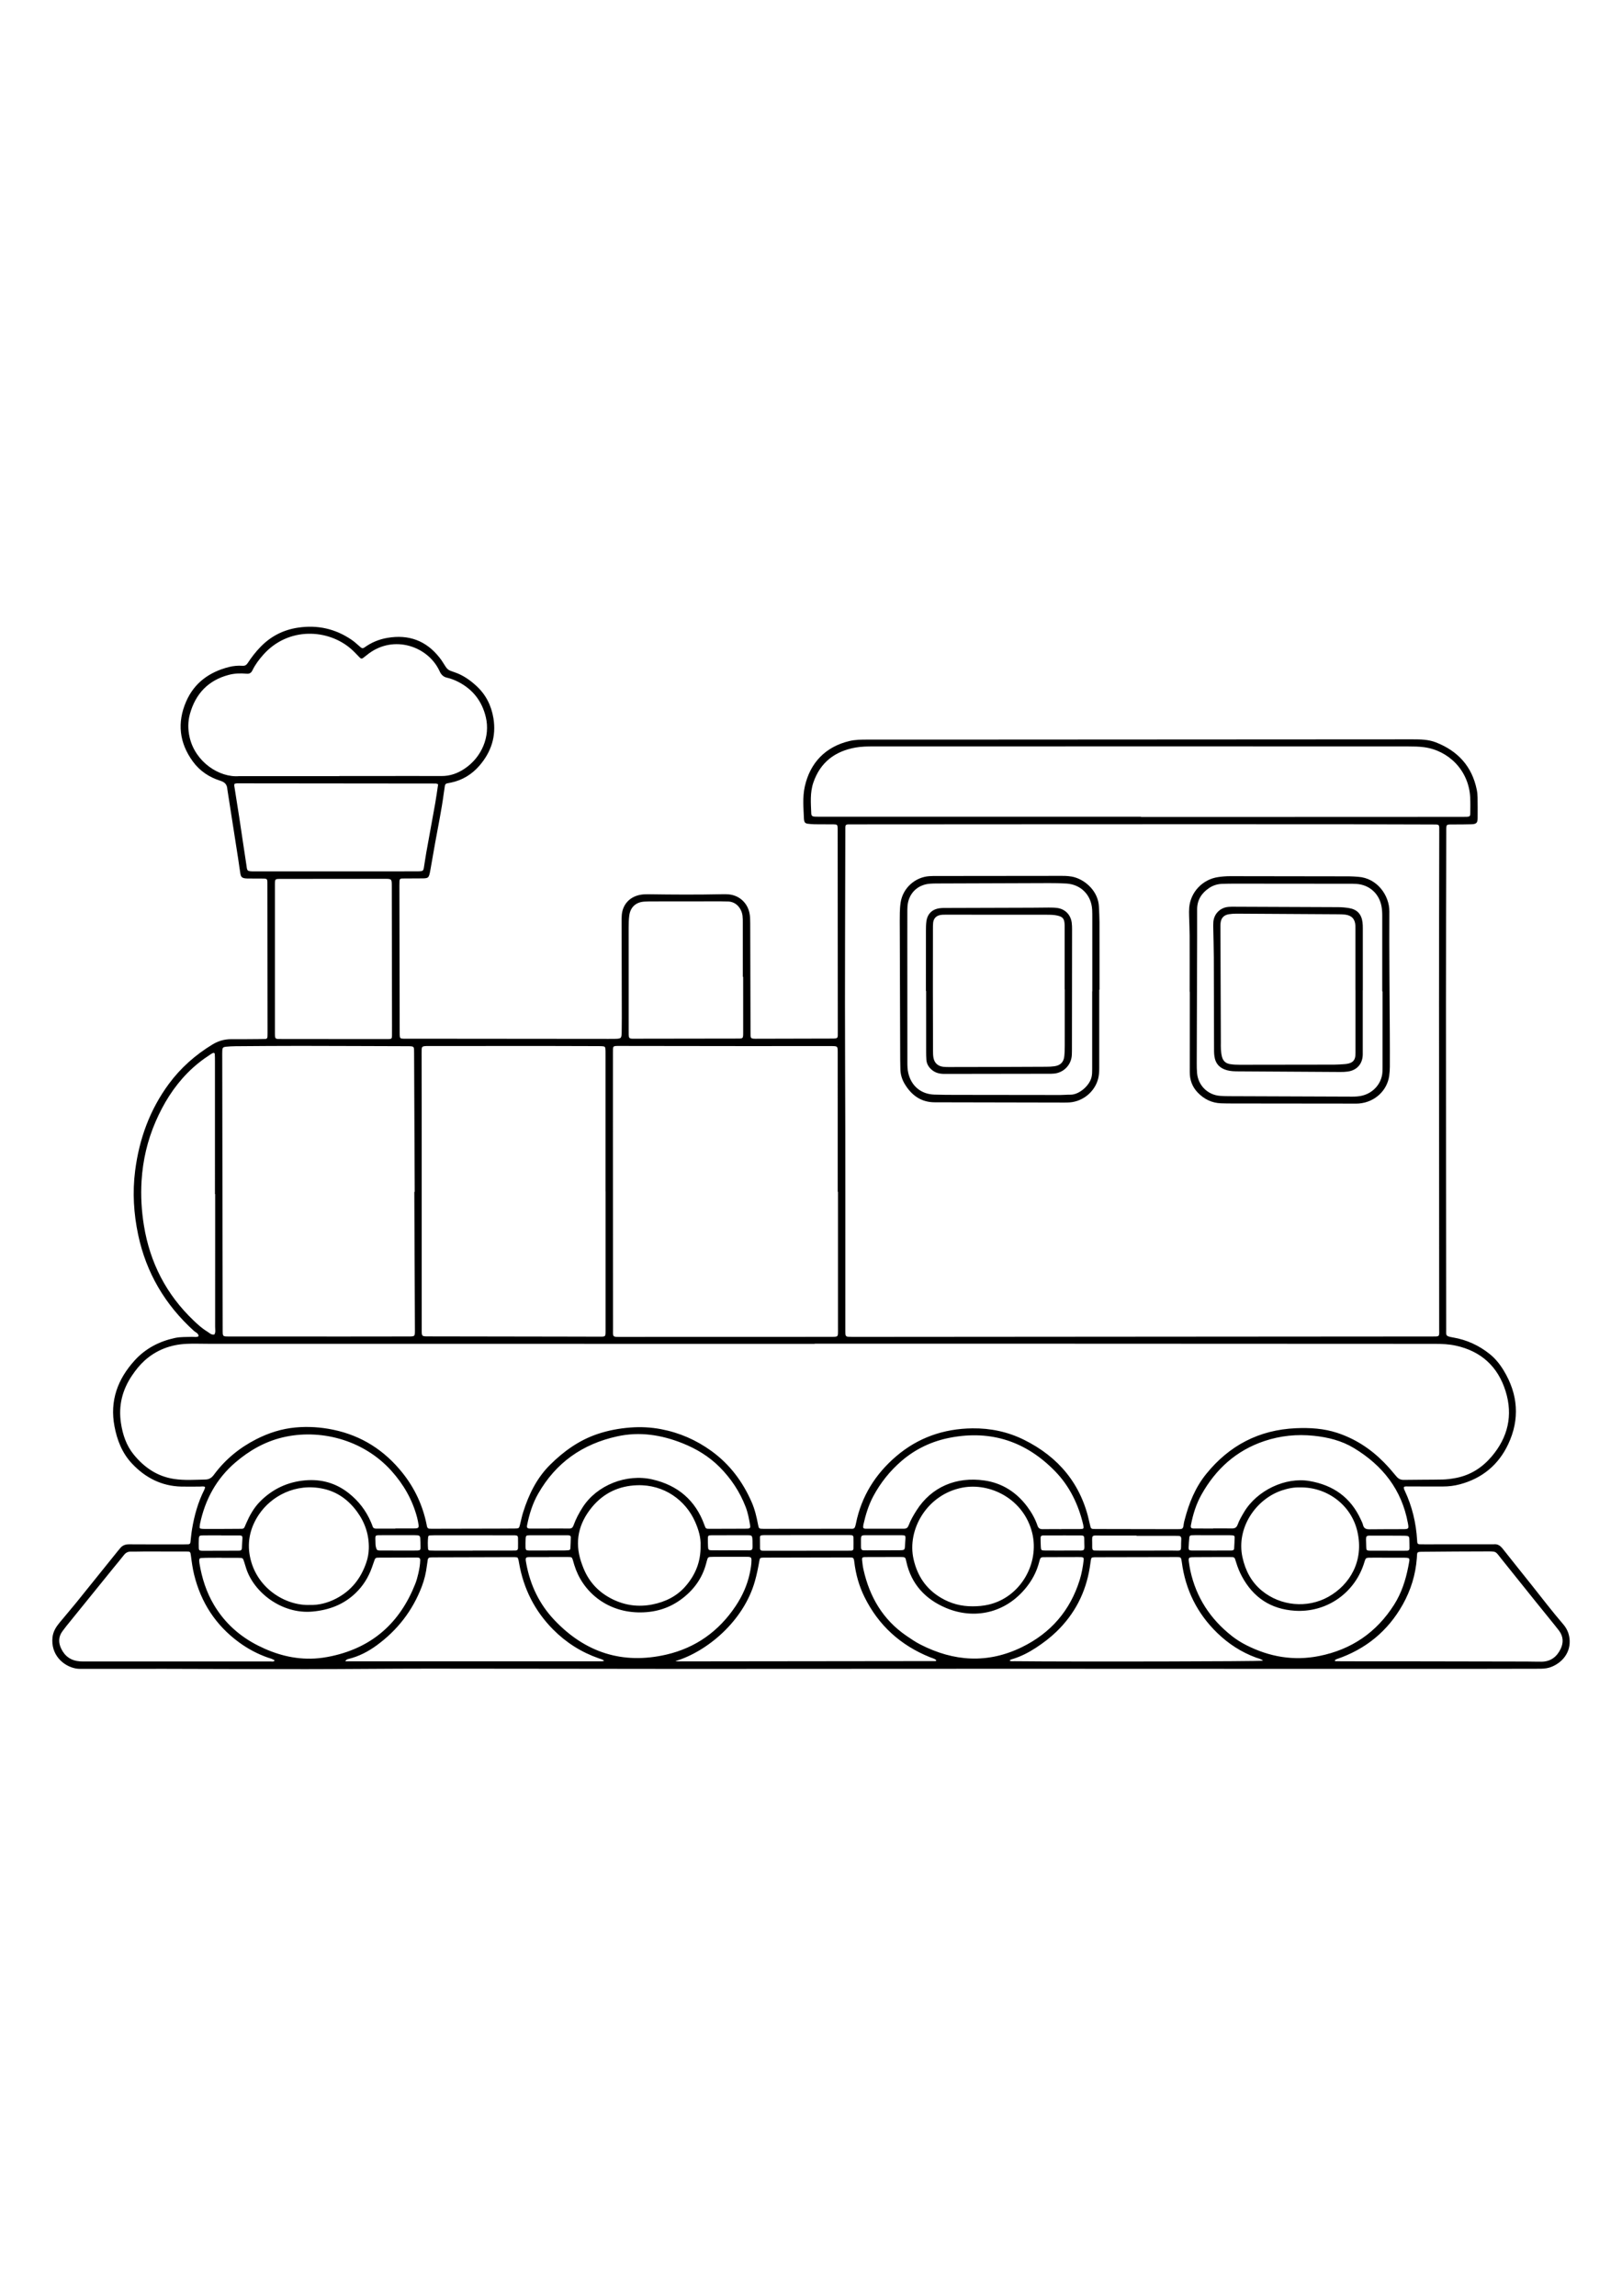 <?xml version="1.0" encoding="utf-8"?>
<!-- Generator: Adobe Illustrator 27.5.0, SVG Export Plug-In . SVG Version: 6.00 Build 0)  -->
<svg xmlns="http://www.w3.org/2000/svg" xmlns:xlink="http://www.w3.org/1999/xlink" viewBox="0 0 4000 3000" width="595" height="842" preserveAspectRatio="xMidYMid meet" data-scaled="true">
<rect style="fill:#FFFFFF;" width="4000" height="3000"/>
<g>
	<path d="M3462.391,2335.55c-1.228,4.168,0.662,6.919,1.963,9.694c18.148,38.731,27.902,79.536,30.366,122.16
		c0.091,1.58,0.177,3.162,0.342,4.736c0.316,3.003,2.014,4.844,5.013,4.99c4.212,0.206,8.437,0.154,12.656,0.153
		c55.441-0.021,110.883-0.054,166.326-0.082c1.584-0.001,3.188,0.181,4.749-0.003c10.175-1.199,16.594,4.046,22.564,11.645
		c23.805,30.305,48.105,60.221,72.043,90.422c25.25,31.855,49.964,64.142,76.488,94.967c10.023,11.649,15.412,24.906,16.042,40.334
		c1.497,36.67-26.466,59.645-50.568,66.746c-8.724,2.569-17.683,2.717-26.685,2.726c-51.746,0.055-103.491,0.247-155.237,0.269
		c-119.861,0.05-239.722,0.062-359.582,0.03c-261.37-0.07-522.739-0.267-784.108-0.243c-272.984,0.025-545.969,0.383-818.953,0.34
		c-205.399-0.033-410.798-0.661-616.198-0.648c-101.906,0.006-203.813,1.181-305.719,1.245
		c-115.107,0.073-230.214-0.581-345.322-0.776c-67.058-0.114-134.116,0.077-201.174,0.059c-6.853-0.001-13.863,0.351-20.531-0.899
		c-30.866-5.785-62.326-34.088-57.343-77.258c1.583-13.719,8.418-24.874,16.877-35.168c13.741-16.723,27.976-33.044,41.597-49.863
		c33.891-41.844,67.551-83.876,101.314-125.825c2.316-2.877,4.739-5.669,7.077-8.529c5.771-7.06,13.065-9.589,22.265-9.518
		c44.351,0.344,88.705,0.188,133.058,0.188c4.221,0.001,8.444-0.072,12.661-0.242c2.971-0.119,4.845-1.626,5.219-4.735
		c1.325-11.008,2.242-22.084,4.083-33.005c5.64-33.454,14.633-65.909,30.009-96.358c0.926-1.834,1.448-3.883,2.038-5.868
		c0.124-0.418-0.28-0.993-0.472-1.596c-3.946-1.905-8.159-0.689-12.256-0.706c-15.308-0.06-30.627,0.386-45.925,0.004
		c-48.62-1.218-88.509-21.699-121.392-56.559c-24.339-25.802-36.771-57.499-43.311-91.827
		c-12.026-63.123,7.786-116.657,50.025-162.969c26.825-29.411,60.697-46.876,99.436-55.142c13.529-2.887,27.325-2.061,41.022-2.676
		c5.634-0.253,11.523,1.695,16.903-1.515c-0.234-7.54-7.303-9.34-11.581-13.216c-71.097-64.403-117.641-143.271-137.461-237.064
		c-10.961-51.874-14.226-104.617-7.461-157.529c10.02-78.378,36.097-150.573,83.337-214.551
		c29.266-39.634,65.515-71.457,107.475-96.995c14.326-8.719,29.715-13.161,46.613-13.013c23.757,0.207,47.519-0.153,71.28-0.291
		c4.22-0.025,8.443-0.075,12.658-0.261c3.11-0.137,4.766-2.135,4.95-5.044c0.265-4.208,0.247-8.438,0.243-12.659
		c-0.11-119.333-0.216-238.665-0.372-357.997c-0.029-21.668,1.983-19.626-19.354-19.795c-8.448-0.067-16.896-0.012-25.345-0.067
		c-3.165-0.021-6.355,0.02-9.489-0.344c-8.187-0.951-11.102-3.476-12.468-11.724c-2.069-12.493-3.609-25.072-5.553-37.587
		c-8.665-55.791-17.395-111.571-26.1-167.355c-0.163-1.043-0.393-2.084-0.455-3.134c-0.664-11.156-5.706-17.269-17.198-20.872
		c-27.262-8.549-50.605-23.957-67.695-47.292c-33.739-46.069-39.352-95.983-16.685-148.108
		c20.186-46.42,57.642-72.984,105.805-85.133c10.667-2.691,21.916-3.699,33.034-2.944c6.034,0.409,9.733-1.735,13.001-6.743
		c9.24-14.164,19.556-27.508,31.378-39.694c25.518-26.306,56.16-42.115,92.529-47.577c48.219-7.241,92.336,2.646,132.465,30.08
		c7.799,5.331,14.705,11.985,21.9,18.173c3.281,2.822,6.139,3.133,9.811,0.469c16.937-12.281,35.775-20.035,56.437-23.563
		c52.632-8.985,95.738,6.857,128.799,49.078c2.923,3.733,5.663,7.642,8.153,11.676c11.465,18.576,11.356,18.225,29.044,24.208
		c20.047,6.781,37.579,19.014,53.314,33.452c23.49,21.554,36.883,48.271,42.078,79.603c7.44,44.873-5.717,83.927-34.748,117.381
		c-18.241,21.02-41.68,35.525-69.592,41.39c-3.098,0.65-6.193,1.341-9.316,1.835c-3.645,0.575-5.527,2.732-6.055,6.232
		c-0.945,6.26-1.924,12.515-2.762,18.79c-5.453,40.825-13.874,81.131-21.186,121.631c-3.937,21.808-7.568,43.673-11.504,65.482
		c-4.116,22.81-4.118,22.285-25.969,22.3c-14.783,0.01-29.568,0.114-44.351,0.236c-3.705,0.03-5.928,1.938-6.106,5.742
		c-0.172,3.69-0.235,7.388-0.229,11.084c0.216,120.915,0.446,241.832,0.675,362.748c0.004,2.112-0.043,4.227,0.056,6.336
		c0.369,7.837,1.364,8.937,9.526,9.069c10.029,0.163,20.063-0.009,30.096-0.002c158.406,0.135,316.812,0.277,475.218,0.413
		c4.752,0.004,9.505,0.018,14.256-0.063c17.505-0.298,18.006-0.71,18.349-17.585c0.235-11.613,0.291-23.232,0.27-34.849
		c-0.143-78.146-0.338-156.293-0.48-234.439c-0.012-6.332-0.153-12.701,0.445-18.988c2.427-25.519,19.258-43.867,44.385-49.02
		c6.786-1.393,13.595-1.713,20.472-1.611c61.248,0.913,122.494,1.241,183.741-0.088c5.269-0.114,10.586-0.097,15.818,0.453
		c25.453,2.675,44.997,20.516,50.372,45.539c1.792,8.338,1.9,16.754,1.922,25.211c0.232,88.707,0.486,177.413,0.749,266.12
		c0.059,19.793-1.604,19.078,18.707,18.996c59.666-0.239,119.331-0.374,178.997-0.425c19.158-0.016,17.519,0.178,17.514-16.958
		c-0.056-165.27-0.18-330.54-0.286-495.81c-0.001-2.112,0.043-4.227-0.054-6.336c-0.361-7.817-1.266-8.891-9.509-9
		c-15.838-0.211-31.681-0.016-47.519-0.236c-5.785-0.081-11.579-0.698-17.332-1.376c-4.69-0.553-7.658-3.243-8.281-8.135
		c-0.133-1.047-0.415-2.084-0.455-3.132c-1.056-26.888-3.848-53.961,2.087-80.51c13.007-58.192,50.692-97.91,109.894-112.022
		c15.082-3.596,30.358-3.55,45.662-3.558c66.002-0.034,132.004,0.015,198.007-0.018c381.758-0.19,763.517-0.383,1145.275-0.625
		c19.596-0.013,39.108,0.257,57.707,7.558c54.084,21.229,88.886,59.14,100.599,116.814c1.253,6.167,1.839,12.554,1.948,18.852
		c0.29,16.892,0.264,33.792,0.144,50.687c-0.085,11.877-2.816,14.985-14.868,15.47c-14.237,0.573-28.507,0.297-42.761,0.49
		c-21.161,0.287-19.618-2.382-19.673,19.621c-0.351,140.453-0.808,280.904-0.799,421.357c0.018,267.706,0.314,535.411,0.541,803.117
		c0.014,16.26-2.321,17.42,17.377,20.808c33.262,5.722,63.394,19.431,89.902,40.697c14.215,11.403,25.368,25.432,34.688,40.848
		c35.366,58.505,40.1,119.613,11.018,181.491c-23.927,50.912-64.215,84.235-119.026,98.887c-13.788,3.686-27.932,5.472-42.284,5.409
		c-27.985-0.122-55.971-0.099-83.956-0.074C3470.107,2334.67,3465.912,2333.932,3462.391,2335.55z M2817.375,701.879
		c0,0.02,0,0.039,0,0.06c-59.664,0-119.328-0.023-178.992,0.004c-178.463,0.081-356.926,0.164-535.388,0.3
		c-20.214,0.015-18.336-1.925-18.365,19.029c-0.255,187.438-1.356,374.873-0.56,562.316c0.937,220.699,0.43,441.405,0.557,662.108
		c0.003,4.223-0.053,8.455,0.192,12.666c0.275,4.703,2.18,6.959,6.64,7.174c7.377,0.356,14.776,0.322,22.167,0.316
		c276.141-0.189,552.282-0.403,828.424-0.595c195.359-0.136,390.719-0.214,586.079-0.408c23.958-0.024,21.015,2.119,21.006-21.304
		c-0.103-266.64-0.376-533.28-0.407-799.919c-0.016-140.976,0.321-281.952,0.581-422.927c0.036-19.487,1.619-18.15-17.556-18.203
		c-75.503-0.211-151.006-0.548-226.509-0.59C3142.62,701.817,2979.998,701.879,2817.375,701.879z M2009.141,1982.599
		c0,0.14,0,0.281,0,0.421c-61.251,0-122.5,0.005-183.75-0.001c-437.729-0.047-875.458-0.095-1313.186-0.145
		c-17.424-0.002-34.881-0.715-52.265,0.109c-39.229,1.86-74.226,14.952-103.657,41.536c-11.825,10.682-21.598,23.112-30.518,36.268
		c-24.138,35.6-33.974,74.479-27.532,117.296c4.315,28.68,13.151,55.524,31.793,78.224c25.95,31.599,57.672,53.541,99.233,59.83
		c25.858,3.912,51.587,2.003,77.412,1.39c9.267-0.22,15.371-4.314,20.862-11.76c27.749-37.622,63.041-66.53,104.604-87.694
		c30.364-15.462,62.537-25.74,96.504-28.856c31.13-2.856,62.097-0.862,92.902,5.512c70.224,14.531,126.751,50.877,171.108,106.481
		c30.1,37.732,50.051,80.493,59.531,127.97c0.31,1.551,0.47,3.148,0.941,4.647c0.842,2.673,2.532,4.679,5.493,4.895
		c3.153,0.229,6.328,0.199,9.495,0.192c53.857-0.105,107.716-0.218,161.574-0.344c13.2-0.031,26.401-0.053,39.6-0.206
		c10.755-0.125,10.813-0.313,13.468-11.182c2.378-9.733,4.403-19.587,7.415-29.125c13.831-43.799,33.529-84.344,66.688-117.156
		c33.407-33.058,70.86-59.983,115.79-75.286c26.61-9.063,54.083-14.164,82.071-16.291c25.382-1.929,50.701-0.678,75.693,4.111
		c45.227,8.665,86.381,26.564,123.856,53.66c45.38,32.811,77.386,75.727,99.567,126.539c7.642,17.505,11.958,36.004,15.521,54.709
		c2.02,10.601,2.2,10.568,13.428,10.781c1.056,0.02,2.112,0.004,3.168,0.002c69.171-0.06,138.341-0.083,207.512-0.215
		c12.655-0.024,14.265,2.369,17.5-13.603c13.506-66.681,47.994-121.432,99.238-165.196c53.785-45.933,116.951-67.919,187.765-68.754
		c44.714-0.527,87.5,8.501,127.146,28.136c85.857,42.521,141.706,109.759,161.743,204.778c0.76,3.608,1.616,7.202,2.612,10.751
		c0.8,2.856,2.947,4.214,5.857,4.359c2.106,0.105,4.217,0.192,6.325,0.196c67.058,0.124,134.117,0.229,201.175,0.356
		c13.915,0.026,14.888-0.042,16.374-12.959c0.419-3.645,1.551-7.219,2.475-10.793c10.546-40.769,26.166-79.239,52.897-112.293
		c56.928-70.392,130.4-108.868,221.188-112.845c34.431-1.508,68.696,0.51,101.761,11.377c44.48,14.618,82.682,39.51,115.385,72.795
		c10.713,10.904,20.771,22.508,30.464,34.337c5.156,6.292,10.649,9.038,18.901,8.881c31.672-0.6,63.363-0.236,95.033-0.903
		c11.017-0.232,22.118-1.752,32.965-3.815c35.652-6.78,64.695-25.272,87.997-52.571c40.415-47.346,53.227-101.636,34.764-161.142
		c-18.882-60.857-60.457-99.022-123.304-112.615c-16.533-3.576-33.418-4.366-50.385-4.37
		c-337.404-0.067-674.808-0.283-1012.212-0.41C2354.464,1982.546,2181.802,1982.599,2009.141,1982.599z M2066.535,1608.196
		c-0.211,0-0.422,0-0.633,0c0-114.524,0.017-229.047-0.019-343.57c-0.005-15.587-0.124-15.59-15.678-15.788
		c-2.639-0.034-5.278-0.027-7.917-0.025c-67.026,0.042-134.052,0.16-201.077,0.113c-103.968-0.073-207.935-0.278-311.903-0.382
		c-19.304-0.02-17.752-0.942-17.766,18.315c-0.056,72.83-0.047,145.659-0.028,218.489c0.038,152.522,0.05,305.044,0.194,457.566
		c0.023,24.801-3.225,23.011,22.828,23.007c169.937-0.027,339.875-0.082,509.812-0.135c4.749-0.001,9.508,0.088,14.244-0.18
		c5.987-0.336,7.575-1.872,7.837-7.509c0.22-4.74,0.103-9.497,0.103-14.246C2066.536,1831.964,2066.535,1720.08,2066.535,1608.196z
		 M1021.757,1608.354c0.314-0.001,0.627-0.003,0.941-0.005c-0.499-114.042-0.997-228.084-1.501-342.127
		c-0.073-16.552,0.913-17.019-16.08-17.059c-88.172-0.21-176.345-0.696-264.518-0.77c-53.325-0.045-106.65,0.436-159.975,0.804
		c-7.907,0.055-15.837,0.523-23.707,1.303c-6.637,0.658-8.373,2.603-8.7,8.949c-0.298,5.793-0.173,11.611-0.164,17.418
		c0.358,222.809,0.724,445.619,1.096,668.428c0.007,4.223-0.077,8.457,0.194,12.666c0.294,4.548,2.277,6.459,7.06,6.732
		c4.737,0.271,9.498,0.185,14.248,0.188c93.981,0.034,187.963,0.078,281.945,0.076c51.742-0.002,103.485-0.037,155.227-0.163
		c15.504-0.037,15.457-0.202,15.388-15.897C1022.716,1835.383,1022.239,1721.869,1021.757,1608.354z M1493.41,1607.275
		c-0.034,0-0.069,0-0.103,0c0-110.878,0.001-221.756-0.001-332.633c0-4.752,0.084-9.506-0.047-14.255
		c-0.283-10.261-0.898-10.886-10.694-11.341c-2.635-0.123-5.279-0.074-7.919-0.082c-39.071-0.113-78.142-0.306-117.213-0.315
		c-99.789-0.022-199.579,0.043-299.369,0.064c-19.671,0.004-18.298,0.419-18.318,18.302c-0.049,43.295,0.154,86.59,0.166,129.884
		c0.051,182.684,0.062,365.368,0.109,548.053c0.005,20.692-1.474,19.643,19.894,19.675c109.293,0.162,218.587,0.333,327.881,0.52
		c30.624,0.052,61.247,0.284,91.87,0.211c13.725-0.032,13.74-0.281,13.741-14.362
		C1493.413,1836.422,1493.41,1721.849,1493.41,1607.275z M2813.666,683.42c0,0.168,0,0.337,0,0.505
		c87.109,0,174.219,0.02,261.328-0.005c177.385-0.048,354.77-0.119,532.154-0.189c3.695-0.001,7.398,0.039,11.083-0.179
		c5.879-0.348,7.533-1.734,7.609-7.68c0.17-13.193,0.403-26.412-0.2-39.584c-3.08-67.226-53.697-116.53-114.227-124.366
		c-12.614-1.633-25.261-1.801-37.933-1.804c-180.026-0.05-360.051-0.15-540.077-0.146c-259.744,0.006-519.488,0.099-779.232,0.104
		c-14.809,0-29.663,0.141-44.213,2.73c-50.778,9.039-86.883,36.261-104.054,86.043c-8.662,25.114-6.286,51.094-5.228,76.905
		c0.21,5.135,2.92,7.231,8.417,7.45c7.381,0.293,14.779,0.209,22.17,0.209C2292.063,683.421,2552.864,683.42,2813.666,683.42z
		 M836.871,583.312c0-0.084,0-0.168,0-0.252c29.02,0,58.041,0.013,87.061-0.003c54.874-0.03,109.75-0.33,164.622,0.014
		c21.49,0.135,40.268-6.663,57.74-18.492c41.805-28.302,63.126-78.966,51.771-126.76c-9.258-38.974-31.794-68.369-67.853-86.831
		c-8.965-4.589-18.252-8.262-28.084-10.442c-7.796-1.728-13.133-6.4-16.748-13.298c-0.978-1.866-1.819-3.804-2.752-5.694
		c-28.889-58.486-110.839-86.853-173.265-40.459c-4.657,3.46-9.175,7.11-13.71,10.73c-2.974,2.374-5.546,2.191-8.252-0.574
		c-7.004-7.16-13.776-14.605-21.281-21.207c-56.589-49.783-154.705-55.449-216.483,13.563
		c-10.602,11.843-20.13,24.507-27.097,38.809c-3.276,6.725-7.437,9.063-14.921,8.353c-14.756-1.4-29.681-0.814-43.994,3.022
		c-50.329,13.487-81.412,46.521-95.239,96.211c-5.328,19.147-5.147,38.542-0.66,57.938c14.021,60.595,73.218,99.567,122.208,95.371
		C672.247,583.312,754.559,583.312,836.871,583.312z M677.962,1032.856c0,60.144-0.014,120.287,0.008,180.431
		c0.006,19.42-0.814,18.13,17.965,18.14c83.885,0.041,167.769,0.122,251.654,0.188c3.693,0.002,7.391,0.11,11.077-0.041
		c6.92-0.284,7.868-1.217,8.017-8.692c0.167-8.438,0.049-16.882,0.037-25.323c-0.158-114.484-0.281-228.967-0.519-343.45
		c-0.037-17.424-0.347-17.638-17.86-17.633c-84.411,0.027-168.822,0.146-253.234,0.232c-17.942,0.018-17.147-0.907-17.143,17.302
		C677.977,913.625,677.969,973.24,677.962,1032.856z M578.347,602.28c-1.309,3.643-0.324,6.692,0.171,9.799
		c3.82,23.967,7.689,47.929,11.333,71.923c5.864,38.608,11.431,77.261,17.399,115.852c2.728,17.645,0.063,18.329,21.746,18.317
		c131.48-0.069,262.959-0.074,394.439-0.112c4.223-0.001,8.458,0.038,12.667-0.241c6.557-0.433,8.074-1.817,9.185-8.531
		c2.066-12.493,3.74-25.053,5.975-37.515c7.264-40.513,14.831-80.973,22.019-121.499c2.755-15.531,4.803-31.185,7.173-46.786
		c-2.416-0.92-3.845-1.939-5.277-1.942c-163.685-0.226-327.37-0.382-491.055-0.476C582.105,601.066,580.089,601.897,578.347,602.28z
		 M3292.075,2762.731c0.048,0.867,0.095,1.734,0.142,2.601c5.69,0.12,11.38,0.34,17.07,0.344
		c65.963,0.06,131.926,0.045,197.888,0.132c86.015,0.114,172.03,0.284,258.045,0.473c12.135,0.027,24.273,0.535,36.405,0.396
		c22.505-0.258,37.776-12.047,47.11-31.622c7.335-15.383,6.555-30.714-3.947-44.814c-3.464-4.652-7.118-9.165-10.763-13.679
		c-16.244-20.111-32.57-40.155-48.766-60.302c-27.438-34.131-54.822-68.305-82.187-102.494
		c-15.969-19.952-11.766-18.997-37.981-19.026c-51.184-0.055-102.369,0.509-153.553,0.894c-18.974,0.143-16.334-0.275-17.527,15.905
		c-3,40.685-14.918,78.966-34.671,114.208c-36.856,65.757-91.842,110.487-163.351,134.721
		C3294.591,2760.943,3293.376,2761.964,3292.075,2762.731z M1832.692,1078.217c-0.292,0-0.584,0-0.877,0
		c0-44.328,0.021-88.655-0.025-132.983c-0.006-5.8,0.056-11.649-0.624-17.391c-2.071-17.461-15.198-35.95-37.748-35.478
		c-5.27,0.11-10.549-0.314-15.825-0.311c-56.465,0.027-112.93,0.077-169.395,0.162c-6.331,0.009-12.67,0.111-18.99,0.455
		c-20.664,1.123-34.431,13.296-37.311,33.958c-1.376,9.88-1.568,19.983-1.577,29.986c-0.072,84.434,0.023,168.868,0.069,253.303
		c0.002,3.693-0.09,7.392,0.059,11.08c0.319,7.94,1.689,9.405,9.067,9.708c3.16,0.131,6.332-0.021,9.498-0.027
		c82.85-0.138,165.7-0.343,248.551-0.351c15.231-0.001,15.192,0.508,15.16-15.96
		C1832.634,1168.984,1832.692,1123.6,1832.692,1078.217z M530.624,1613.718c-0.174,0-0.348,0-0.522,0
		c0-109.241,0.005-218.482-0.015-327.723c-0.002-5.802-0.028-11.617-0.427-17.4c-0.156-2.262-1.904-3.748-4.438-2.665
		c-1.924,0.822-3.772,1.879-5.534,3.015c-20.918,13.482-40.317,28.846-57.762,46.637c-34.079,34.755-59.077,75.409-78.323,119.879
		c-20.119,46.485-31.4,95.102-34.472,145.521c-2.252,36.958-0.168,73.797,5.8,110.427c14.924,91.606,55.176,169.883,122.458,234.024
		c10.313,9.83,20.836,19.547,33.101,26.918c5.599,3.365,10.413,9.314,18.235,7.56c3.514-5.861,1.804-12.321,1.811-18.472
		C530.658,1832.199,530.624,1722.959,530.624,1613.718z M1665.551,2765.239c2.043,0.225,4.087,0.651,6.13,0.649
		c211.699-0.21,423.398-0.451,635.098-0.712c0.503-0.001,1.128-0.178,1.469-0.508c0.294-0.283,0.262-0.903,0.532-2.038
		c-4.28-3.625-9.979-4.82-15.193-6.928c-72.499-29.289-126.967-78.24-161.692-148.576c-13.437-27.218-21.455-56.081-25.085-86.213
		c-1.31-10.866-2.202-11.349-12.811-11.324c-67.048,0.164-134.096,0.295-201.145,0.437c-3.695,0.008-7.396-0.115-11.085,0.055
		c-7.149,0.328-7.883,0.887-9.144,8.122c-2.902,16.638-6.252,33.156-10.81,49.443
		C1833.952,2667.204,1742.923,2742.146,1665.551,2765.239z M851.395,2765.746c212.172,0,422.726,0.002,633.28-0.043
		c1.371-0.001,2.743-0.657,5.343-1.32c-4.461-3.761-9.061-4.511-13.317-5.996c-43.061-15.021-80.495-38.698-112.705-71.169
		c-45.352-45.719-72.76-100.335-83.877-163.465c-0.821-4.662-1.188-9.448-4.052-14.119c-2.238-0.252-4.812-0.798-7.385-0.792
		c-67.029,0.15-134.058,0.355-201.087,0.562c-2.108,0.006-4.22,0.076-6.324,0.208c-3.589,0.225-5.848,1.984-6.384,5.691
		c-0.679,4.7-1.527,9.38-2.081,14.095c-2.105,17.906-6.275,35.352-12.698,52.15c-22.664,59.274-60.001,107.443-111.174,144.813
		c-21.023,15.353-43.869,27.252-69.391,33.474C857.139,2760.42,854.419,2760.792,851.395,2765.746z M2489.776,2764.302
		c3.979,1.889,8.112,1.124,12.068,1.164c147.322,1.503,600.004,0.652,613.009-1.277c-5.509-4.712-11.875-5.605-17.483-7.673
		c-36.208-13.353-67.835-33.882-95.439-60.634c-49.534-48.004-78.531-106.385-87.502-174.751c-0.275-2.089-0.6-4.182-1.073-6.233
		c-1.13-4.897-2.311-5.851-7.584-6.153c-2.104-0.12-4.22-0.052-6.33-0.048c-64.889,0.128-129.78,0.259-194.67,0.392
		c-2.11,0.005-4.225-0.044-6.329,0.07c-6.439,0.347-7.33,1.073-8.295,7.115c-0.998,6.246-1.774,12.53-2.784,18.773
		c-9.929,61.379-37.024,113.9-81.679,157.185c-15.562,15.085-32.8,28.186-50.946,40.036c-17.724,11.574-36.391,21.248-56.708,27.551
		C2495.222,2760.69,2491.855,2760.909,2489.776,2764.302z M677.469,2763.81c-5.155-4.323-11.489-5.344-17.199-7.358
		c-25.592-9.027-49.276-21.692-71.057-37.675c-57.166-41.951-93.54-97.86-110.453-166.6c-3.79-15.406-5.924-31.069-7.913-46.782
		c-1.294-10.221-1.769-10.359-11.82-10.372c-34.834-0.043-69.67-0.103-104.504-0.081c-10.555,0.007-21.117,0.553-31.662,0.302
		c-7.586-0.181-12.891,2.797-17.453,8.702c-8.062,10.438-16.663,20.457-24.97,30.707c-38.877,47.969-77.739,95.949-116.576,143.949
		c-3.316,4.1-6.434,8.36-9.607,12.573c-10.323,13.705-10.51,28.382-3.376,43.288c9.183,19.185,24.573,29.792,45.923,31.342
		c4.204,0.305,8.439,0.258,12.659,0.258c81.809,0.016,163.617,0.014,245.426,0.02c70.726,0.005,141.451,0.034,212.177-0.042
		C670.404,2766.038,674.251,2767.524,677.469,2763.81z M2988.75,2508.696c0,0.024,0,0.049,0,0.072
		c-4.748,0-9.495-0.016-14.243,0.003c-10.55,0.045-21.102,0.017-31.65,0.186c-11.631,0.185-12.415,1.103-10.787,13.02
		c0.927,6.786,1.998,13.573,3.451,20.263c14.363,66.107,49.27,119.206,102.128,160.897c11.22,8.849,23.265,16.395,36.008,22.844
		c56.878,28.785,116.422,39.249,179.504,26.67c79.753-15.903,141.488-58.088,184.966-126.695
		c18.01-28.418,28.239-59.97,34.662-92.829c1.011-5.172,2.048-10.345,2.805-15.557c0.689-4.745-0.966-6.638-6.015-7.021
		c-3.675-0.279-7.378-0.261-11.069-0.269c-23.738-0.054-47.476-0.174-71.214-0.084c-22.454,0.084-18.133-1.424-24.903,18.113
		c-24.881,71.803-93.169,117.503-168.922,112.73c-59.808-3.769-103.278-32.887-131.289-85.558
		c-5.461-10.268-9.769-21.041-13.256-32.124c-5.192-16.499-2.793-14.51-20.613-14.642
		C3015.126,2508.618,3001.938,2508.696,2988.75,2508.696z M1354.112,2508.587c0,0.059,0,0.118,0,0.177
		c-16.355,0-32.712-0.116-49.065,0.049c-8.021,0.082-9.208,1.624-8.313,9.441c0.299,2.613,0.886,5.195,1.369,7.785
		c9.845,52.667,32.332,99.257,69.207,138.121c75.882,79.973,168.014,109.968,275.991,85.005
		c72.526-16.767,129.386-57.589,170.766-119.518c16.54-24.753,28.713-51.586,34.907-80.863c2.29-10.826,4.287-21.748,4.272-32.883
		c-0.007-5.636-1.73-7.295-7.576-7.717c-2.626-0.189-5.272-0.148-7.91-0.152c-15.3-0.026-30.6-0.063-45.901-0.04
		c-11.607,0.017-23.216,0.006-34.82,0.214c-11.241,0.201-11.242,0.316-14.08,10.549c-0.563,2.032-1.081,4.076-1.623,6.114
		c-9.914,37.273-31.674,66.342-62.5,88.755c-31.406,22.836-66.856,32.421-105.608,31.452
		c-78.79-1.969-137.16-52.287-156.793-116.325c-1.391-4.536-2.537-9.149-4.019-13.654c-1.828-5.554-2.902-6.419-9.239-6.468
		C1386.824,2508.504,1370.468,2508.587,1354.112,2508.587z M546.536,2510.6c0-0.056,0-0.112,0-0.168
		c-9.505,0-19.009-0.068-28.512,0.022c-7.382,0.071-14.768,0.214-22.139,0.579c-3.044,0.151-4.623,2.27-4.565,5.313
		c0.05,2.636,0.124,5.302,0.554,7.894c6.021,36.23,16.937,70.821,35.827,102.493c26.397,44.26,63.149,77.313,109.19,100.451
		c43.734,21.978,89.477,34.358,138.763,31.696c14.273-0.771,28.346-2.936,42.282-5.955
		c101.093-21.896,168.561-82.806,206.126-178.159c3.273-8.309,5.634-17.052,7.618-25.775c2.453-10.792,4.463-21.724,4.635-32.867
		c0.062-3.996-1.637-5.839-5.452-6.164c-1.573-0.135-3.162-0.126-4.743-0.122c-30.097,0.073-60.193,0.099-90.289,0.268
		c-10.372,0.059-10.356,0.227-13.974,10.916c-1.523,4.497-3.096,8.978-4.693,13.448c-8.664,24.247-21.861,45.481-40.615,63.373
		c-29.603,28.241-65.151,41.402-105.443,45.186c-75.881,7.127-145.284-47.135-164.195-106.948c-1.59-5.03-3.101-10.085-4.687-15.117
		c-3.198-10.137-3.208-10.241-14.504-10.336C573.992,2510.512,560.264,2510.6,546.536,2510.6z M1727.701,2480.437
		c0.962-19.337-4.979-39.494-13.579-58.959c-23.28-52.692-76.254-91.898-142.433-89.88c-45.079,1.375-83.059,19.133-111.846,54.054
		c-32.85,39.849-43.33,84.757-26.775,134.709c1.824,5.503,3.839,10.955,6.03,16.323c13.965,34.209,37.792,59.188,70.784,75.648
		c31.355,15.643,64.349,19.982,98.53,13.305c31.846-6.22,60.329-20.018,81.87-44.684
		C1714.62,2553.081,1728.429,2520.493,1727.701,2480.437z M2179.361,2508.629c0,0.012,0,0.023,0,0.035
		c-7.914,0-15.827-0.016-23.74,0.004c-7.913,0.019-15.829-0.06-23.737,0.161c-5.038,0.141-6.5,1.685-5.949,6.98
		c0.817,7.853,1.7,15.758,3.417,23.447c15.045,67.392,47.646,123.48,105.52,163.256c11.312,7.774,22.637,15.524,34.859,21.777
		c82.556,42.235,166.344,47.713,250.758,6.311c70.771-34.712,118.6-89.857,142.146-165.467c5.031-16.156,7.964-32.774,9.848-49.569
		c0.552-4.923-1.009-6.495-6.185-6.774c-2.63-0.142-5.274-0.086-7.911-0.08c-25.322,0.056-50.644,0.114-75.967,0.189
		c-3.692,0.011-7.384,0.148-11.076,0.147c-3.758-0.001-5.791,2.221-6.813,5.444c-1.434,4.517-2.54,9.137-3.92,13.673
		c-6.064,19.923-15.906,37.824-28.788,54.15c-51.592,65.383-129.656,81.019-198.833,51.858
		c-50.798-21.413-85.725-58.624-97.887-114.152c-2.329-10.635-1.873-11.492-14.593-11.41
		C2206.794,2508.698,2193.077,2508.629,2179.361,2508.629z M2398.829,2630.09c13.205,0.005,26.276-1.108,39.212-4.117
		c79.027-18.385,125.872-102.032,107.422-176.862c-20.59-83.512-103.654-124.883-172.532-111.521
		c-86.876,16.853-136.712,103.413-120,176.469c9.443,41.275,30.808,73.266,67.496,95.034
		C2344.708,2623.5,2370.748,2630.343,2398.829,2630.09z M974.944,2438.563c0-0.132,0-0.265,0-0.397
		c13.19,0,26.381,0.009,39.571-0.006c3.693-0.004,7.395,0.071,11.076-0.158c5.644-0.349,7.576-2.516,6.729-8.14
		c-0.94-6.248-2.082-12.502-3.688-18.608c-11.5-43.717-33.256-81.691-63.465-115.253c-70.306-78.108-178.121-103.941-268.277-82.309
		c-44.074,10.575-82.245,32.461-116.307,61.64c-46.563,39.887-74.486,90.88-87.154,150.537c-0.651,3.064-0.89,6.227-1.156,9.358
		c-0.154,1.799,1.178,3.154,2.633,3.403c3.091,0.53,6.273,0.718,9.417,0.716c27.436-0.015,54.873,0.061,82.306-0.23
		c16.911-0.18,13.912,1.472,20.542-13.715c8.49-19.448,18.712-37.858,33.726-53.149c30.828-31.397,68.536-48.972,112.07-52.711
		c39.256-3.37,75.267,6.592,106.674,31.325c24.562,19.343,43.054,43.257,55.284,72.016c1.443,3.396,2.855,6.818,4.03,10.312
		c1.414,4.203,4.373,5.43,8.508,5.406C943.289,2438.509,959.117,2438.563,974.944,2438.563z M1354.746,2438.524
		c0-0.065,0-0.13,0-0.195c16.361,0,32.723-0.12,49.082,0.066c5.614,0.063,8.58-2.314,10.453-7.536
		c5.724-15.948,13.589-30.822,22.773-45.091c35.167-54.64,108.011-83.155,171.835-68.452
		c62.437,14.384,106.423,51.269,128.357,112.581c3.24,9.059,3.321,9.162,13.767,9.16c26.389-0.007,52.777-0.137,79.165-0.237
		c4.748-0.019,9.506,0.033,14.241-0.25c4.7-0.281,6.439-2.436,5.596-7.404c-2.646-15.598-5.404-31.161-11.146-46.042
		c-14.465-37.493-36.166-70.248-64.515-98.594c-26.154-26.151-57.267-44.926-91.374-58.494
		c-52.005-20.689-105.416-29.172-161.121-16.885c-85.567,18.874-151.163,64.921-194.739,141.415
		c-13.726,24.096-21.848,50.222-27.21,77.272c-1.304,6.581,0.437,8.583,7.337,8.642
		C1323.079,2438.617,1338.914,2438.524,1354.746,2438.524z M2991.844,2438.359c0-0.082,0-0.165,0-0.248
		c15.309,0,30.624-0.247,45.924,0.108c7.308,0.17,11.695-2.161,14.33-9.377c3.984-10.909,9.891-20.968,15.843-30.958
		c32.245-54.126,102.439-86.659,160.78-76.765c58.986,10.003,102.103,40.326,127.196,95.167c1.974,4.314,4.286,8.608,5.373,13.167
		c2.172,9.098,7.979,10.941,16.437,10.809c27.444-0.428,54.899-0.167,82.349-0.357c13.905-0.095,14.484-0.896,11.99-14.541
		c-15.141-82.844-62.505-142.736-133.263-185.448c-30.311-18.297-63.901-26.627-99.055-30.27
		c-41.672-4.318-82.301-0.156-121.789,13.065c-69.363,23.224-119.924,69.166-155.23,132.399
		c-12.938,23.174-20.805,48.418-25.748,74.49c-1.284,6.773,0.415,8.648,7.354,8.713
		C2960.169,2438.461,2976.007,2438.359,2991.844,2438.359z M764.5,2626.751c21.47,0.702,43.09-4.81,63.749-15.377
		c37.821-19.345,61.863-49.985,75.238-89.687c3.724-11.055,5.764-22.357,6.049-34.112c0.811-33.482-9.255-63.642-28.7-90.356
		c-20.797-28.572-47.977-49-83.086-56.754c-69.303-15.306-129.247,18.678-159.259,63.369
		c-20.855,31.056-29.343,65.668-22.299,102.557C631.345,2585.758,704.591,2629.316,764.5,2626.751z M2617.318,2439.839
		c0-0.057,0-0.114,0-0.171c14.77,0,29.54,0.022,44.31-0.02c2.629-0.007,5.302-0.041,7.87-0.518c1.465-0.272,2.813-1.53,2.645-3.362
		c-0.24-2.612-0.459-5.259-1.068-7.799c-11.78-49.18-33.288-93.804-68.448-130.131c-71.134-73.494-157.542-102.942-258.95-83.593
		c-44.842,8.555-85.259,27.36-120.034,57.172c-28.702,24.606-52.014,53.752-69.929,87.131
		c-11.827,22.034-18.904,45.715-24.424,69.946c-0.117,0.514-0.194,1.038-0.276,1.558c-1.152,7.261-0.194,8.775,6.895,8.786
		c31.123,0.046,62.246-0.196,93.367-0.064c6.291,0.027,9.391-2.594,11.548-8.331c4.84-12.875,11.802-24.735,19.129-36.334
		c37.231-58.936,98.907-84.125,167.74-74.208c44.068,6.35,79.662,29.286,106.303,65.448c10.403,14.12,18.913,29.243,24.535,45.837
		c2.245,6.629,6.204,8.869,12.895,8.744C2586.719,2439.644,2602.02,2439.839,2617.318,2439.839z M3206.011,2336.999
		c-14.452-0.649-29.893,2.334-45.004,7.433c-64.472,21.753-112.748,92.797-96.945,164.985c7.073,32.307,21.731,60.615,47.461,81.919
		c46.248,38.292,112.569,44.396,164.48,15.287c51.973-29.144,88.418-87.367,71.38-161.092
		C3331.755,2377.908,3269.828,2335.577,3206.011,2336.999z M1988.488,2493.155c0-0.042,0-0.082,0-0.124
		c32.737,0,65.474,0.006,98.21-0.007c4.222-0.002,8.446-0.036,12.664-0.178c2.924-0.099,5.268-1.499,5.323-4.575
		c0.174-9.488,0.146-18.982-0.028-28.47c-0.053-2.895-1.842-4.831-4.927-5.083c-2.1-0.171-4.212-0.278-6.319-0.277
		c-69.169,0.031-138.338,0.073-207.507,0.141c-2.626,0.003-5.272,0.128-7.869,0.487c-2.295,0.317-3.866,1.862-3.879,4.22
		c-0.055,9.491-0.035,18.985,0.136,28.476c0.053,2.974,1.904,4.98,4.905,5.175c4.208,0.273,8.441,0.206,12.664,0.208
		C1924.07,2493.161,1956.278,2493.155,1988.488,2493.155z M1165.695,2492.896c0-0.066,0-0.132,0-0.198
		c31.06,0,62.12,0.005,93.18-0.005c4.211-0.002,8.422-0.047,12.631-0.139c3.768-0.083,5.892-2.142,5.948-5.835
		c0.127-8.419,0.207-16.845-0.028-25.259c-0.132-4.737-1.856-6.065-7.071-6.382c-2.624-0.159-5.262-0.093-7.894-0.094
		c-63.699-0.02-127.398-0.042-191.097-0.041c-3.679,0-7.364,0.095-11.034,0.328c-2.223,0.14-4.225,1.242-4.482,3.594
		c-1.087,9.95-1.036,19.933-0.217,29.901c0.198,2.417,2.02,3.661,4.275,3.794c4.196,0.247,8.406,0.321,12.61,0.325
		C1103.576,2492.906,1134.636,2492.896,1165.695,2492.896z M2802.719,2456.272c0-0.201,0-0.402,0-0.603
		c-27.377,0-54.757-0.149-82.134,0.038c-33.145,0.227-26.487-5.312-27.129,28.925c-0.019,1.045,0.117,2.098,0.248,3.139
		c0.384,3.046,2.272,4.642,5.199,4.783c4.202,0.202,8.417,0.215,12.626,0.215c57.916,0.001,115.833,0.213,173.747-0.108
		c33.714-0.187,25.886,5.594,27.842-28.801c0.03-0.521-0.065-1.049-0.094-1.575c-0.211-3.828-2.47-5.62-6.067-5.803
		c-3.677-0.187-7.365-0.2-11.047-0.202C2864.847,2456.266,2833.783,2456.272,2802.719,2456.272z M2987.514,2492.604
		c0,0.01,0,0.021,0,0.031c3.158,0,6.317,0.004,9.475-0.001c13.159-0.019,26.319-0.027,39.479-0.071
		c3.345-0.011,6.725-0.749,7.014-4.673c0.695-9.424,0.999-18.881,1.271-28.332c0.065-2.272-1.484-3.957-3.807-4.224
		c-3.124-0.359-6.289-0.507-9.435-0.513c-28.426-0.056-56.852-0.067-85.277-0.073c-2.629,0-5.263,0.071-7.888,0.223
		c-2.993,0.174-5.051,1.911-5.323,4.765c-0.795,8.363-1.518,16.751-1.774,25.144c-0.187,6.09,1.321,7.606,7.312,7.666
		C2954.877,2492.712,2971.195,2492.604,2987.514,2492.604z M1350.305,2492.611c0-0.038,0-0.077,0-0.115
		c13.682,0,27.365,0.045,41.046-0.03c3.669-0.021,7.346-0.294,10.997-0.667c2.28-0.234,4.117-1.734,4.24-3.976
		c0.518-9.431,0.842-18.874,1.047-28.318c0.05-2.282-1.585-3.79-3.833-4.232c-1.535-0.302-3.137-0.368-4.71-0.368
		c-31.048-0.012-62.096-0.078-93.144,0.06c-8.355,0.038-9.361,1.116-9.674,8.829c-0.278,6.833-0.37,13.683-0.235,20.519
		c0.134,6.824,1.436,8.173,8.483,8.249C1319.782,2492.725,1335.044,2492.611,1350.305,2492.611z M982.579,2492.649
		c9.981,0,19.962,0.01,29.942-0.004c5.778-0.007,11.562,0.1,17.332-0.12c5.824-0.222,7.215-1.623,7.206-7.746
		c-0.013-7.87-0.29-15.748-0.756-23.604c-0.207-3.494-2.431-5.842-6.054-6.107c-4.185-0.306-8.395-0.343-12.594-0.347
		c-23.638-0.023-47.277-0.116-70.914,0.036c-25.099,0.161-20.939-2.777-20.692,22.182c0.026,2.587,0.532,5.219,1.159,7.743
		c1.617,6.505,3.008,7.827,9.672,7.902C952.111,2492.753,967.345,2492.637,982.579,2492.649z M1801.211,2492.086
		c0,0.024,0,0.047,0,0.071c10.552,0,21.104,0.039,31.656-0.008c26.161-0.116,23.03,3.509,22.843-23.934
		c-0.014-2.105-0.153-4.224-0.422-6.312c-0.649-5.041-2.144-6.533-6.843-6.947c-1.573-0.139-3.161-0.163-4.742-0.162
		c-29.547,0.023-59.093-0.011-88.638,0.13c-8.629,0.042-9.363,0.863-9.41,8.774c-0.038,6.329,0.086,12.666,0.367,18.989
		c0.354,7.988,1.466,9.254,9.287,9.345C1770.608,2492.212,1785.91,2492.086,1801.211,2492.086z M2179.2,2454.813
		c-9.978,0-19.959-0.138-29.935,0.026c-30.571,0.501-25.504-4.5-25.981,27.201c-0.024,1.572-0.011,3.167,0.22,4.716
		c0.422,2.824,1.893,4.966,4.924,5.192c3.654,0.271,7.333,0.265,11.002,0.254c24.683-0.073,49.367-0.173,74.052-0.279
		c3.676-0.016,7.363,0.055,11.024-0.204c4.9-0.347,6.573-1.898,6.991-6.717c0.635-7.321,1.047-14.664,1.453-22.002
		c0.378-6.841-0.641-8.061-8.057-8.142C2209.663,2454.692,2194.431,2454.809,2179.2,2454.813z M2620.986,2455.287
		c0,0.027,0,0.056,0,0.084c-16.305,0-32.61-0.023-48.915,0.017c-3.734,0.01-5.931,2.024-5.909,5.764
		c0.044,7.361,0.188,14.729,0.561,22.081c0.423,8.334,1.199,9.239,9.193,9.287c23.669,0.144,47.342,0.291,71.01,0.019
		c32.748-0.377,26.93,5.181,26.93-29.013c0-6.758-1.611-8.105-8.685-8.188C2650.443,2455.167,2635.714,2455.287,2620.986,2455.287z
		 M3422.787,2493.006c0,0.039,0,0.078,0,0.118c11.602,0,23.204,0.008,34.806-0.005c4.219-0.005,8.438,0.01,12.654-0.111
		c3.814-0.109,5.718-2.242,5.682-6.014c-0.074-7.908-0.057-15.822-0.385-23.72c-0.195-4.682-2.104-6.466-6.913-6.898
		c-3.667-0.33-7.373-0.31-11.062-0.323c-21.095-0.073-42.19-0.29-63.283-0.118c-30.19,0.247-25.479-4.523-25.051,27.76
		c0.109,8.216,1.262,9.174,9.254,9.264C3393.254,2493.124,3408.021,2493.006,3422.787,2493.006z M545.512,2455.337
		c0-0.057,0-0.114,0-0.172c-4.213,0-8.427-0.008-12.641,0.002c-11.587,0.028-23.176-0.072-34.76,0.153
		c-5.709,0.111-7.497,1.805-7.762,7.607c-0.361,7.881-0.364,15.793-0.13,23.68c0.146,4.905,1.833,6.276,6.957,6.537
		c3.678,0.187,7.372,0.074,11.059,0.066c21.068-0.051,42.136-0.107,63.203-0.168c6.321-0.018,12.641-0.021,18.96-0.099
		c3.687-0.044,5.821-1.815,6.038-5.67c0.472-8.413,1.097-16.817,1.469-25.234c0.209-4.743-1.506-6.602-6.572-6.649
		C576.062,2455.244,560.787,2455.337,545.512,2455.337z"/>
	<path d="M2710.809,1109.858c0,64.42,0.008,128.839-0.009,193.258c-0.003,8.993-0.48,17.967-2.807,26.704
		c-8.412,31.59-36.942,55.28-69.753,57.9c-4.729,0.377-9.495,0.401-14.243,0.392c-99.798-0.183-199.596-0.395-299.394-0.602
		c-6.336-0.013-12.673-0.055-19.01-0.034c-34.123,0.113-57.742-17.317-74.595-45.349c-6.589-10.958-10.236-23.153-10.573-36.117
		c-0.207-7.916-0.413-15.833-0.44-23.751c-0.366-106.135-0.707-212.27-1.036-318.404c-0.046-14.785-0.245-29.575,0.093-44.353
		c0.193-8.42,0.821-16.901,2.132-25.215c5.493-34.872,35.113-61.83,70.464-64.357c6.312-0.451,12.666-0.386,19.001-0.394
		c102.44-0.119,204.879-0.21,307.319-0.31c11.1-0.01,22.049,0.396,32.899,3.65c27.812,8.341,57.71,35.424,59.227,72.667
		c0.515,12.659,1.32,25.319,1.353,37.98c0.15,55.444,0.065,110.888,0.065,166.333
		C2711.271,1109.858,2711.04,1109.858,2710.809,1109.858z M2693.428,1113.908c0.098,0,0.197,0,0.294,0
		c0-60.705,0.009-121.411-0.013-182.115c-0.002-6.333,0.005-12.676-0.329-18.996c-1.907-36.116-27.487-62.391-63.393-64.67
		c-14.211-0.903-28.486-1.133-42.732-1.099c-92.377,0.215-184.752,0.577-277.129,0.93c-5.802,0.022-11.626,0.113-17.403,0.599
		c-30.755,2.588-52.541,24.695-54.759,55.538c-0.378,5.258-0.357,10.551-0.368,15.828c-0.052,24.81-0.078,49.619-0.065,74.429
		c0.05,98.184,0.125,196.368,0.164,294.552c0.004,8.985,0.183,17.907,2.279,26.742c7.568,31.902,31.511,51.814,64.249,52.833
		c16.353,0.509,32.721,0.642,49.083,0.673c87.098,0.166,174.195,0.271,261.293,0.315c8.438,0.004,16.882-0.932,25.313-0.795
		c20.346,0.331,46.3-21.06,51.78-42.723c1.72-6.796,1.709-13.583,1.713-20.423
		C2693.443,1241.652,2693.428,1177.78,2693.428,1113.908z"/>
	<path d="M2933.792,1115.113c0-46.454,0.116-92.908-0.065-139.36c-0.062-15.826-0.952-31.646-1.306-47.473
		c-0.153-6.852-0.341-13.75,0.234-20.564c3.265-38.688,33.057-69.935,71.525-75.517c9.954-1.445,19.915-2.237,29.967-2.223
		c97.658,0.141,195.317,0.225,292.975,0.418c7.374,0.014,14.75,0.662,22.116,1.14c46.995,3.053,77.228,45.948,77.011,85.283
		c-0.554,100.818,0.67,201.645,1.145,302.468c0.126,26.922,0.234,53.844,0.093,80.765c-0.038,7.361-0.638,14.766-1.615,22.066
		c-4.844,36.22-35.21,65.018-74.418,68.325c-3.673,0.309-7.383,0.259-11.076,0.256c-100.297-0.091-200.595-0.187-300.893-0.318
		c-9.499-0.012-19.006-0.085-28.497-0.439c-22.811-0.85-41.843-10.338-57.415-26.588c-13.35-13.931-19.567-30.822-19.514-50.283
		c0.179-65.985,0.068-131.97,0.068-197.956C2934.016,1115.113,2933.904,1115.113,2933.792,1115.113z M3409.496,1114.142
		c-0.249,0-0.498,0-0.747,0c0-61.74-0.011-123.481,0.013-185.221c0.003-8.458-0.336-16.857-1.942-25.204
		c-5.963-30.981-29.712-52.327-61.217-54.659c-6.306-0.466-12.658-0.407-18.989-0.414c-94.458-0.106-188.916-0.196-283.373-0.244
		c-9.497-0.005-18.997,0.22-28.491,0.462c-11.883,0.302-22.951,3.566-32.814,10.196c-18.697,12.565-29.723,29.578-29.698,52.758
		c0.026,22.69,0.084,45.38,0.016,68.07c-0.31,103.428-0.679,206.855-0.96,310.282c-0.023,8.436,0.042,16.911,0.778,25.304
		c2.675,30.5,26.302,53.829,56.658,56.117c7.36,0.554,14.76,0.772,22.143,0.801c101.318,0.397,202.635,0.724,303.952,1.11
		c7.417,0.028,14.76-0.451,22.032-1.928c26.366-5.354,46.895-25.698,51.553-51.704c1.105-6.174,1.035-12.608,1.043-18.922
		C3409.523,1238.679,3409.496,1176.411,3409.496,1114.142z"/>
	<path d="M2283.401,1113.011c0-49.625-0.04-99.25,0.043-148.875c0.012-7.378,0.099-14.82,1.026-22.121
		c2.393-18.871,14.034-30.531,32.85-32.985c6.25-0.815,12.646-0.667,18.977-0.688c69.686-0.239,139.372-0.407,209.058-0.638
		c13.725-0.045,27.45-0.403,41.175-0.372c6.846,0.016,13.757,0.095,20.524,0.999c19.654,2.623,33.45,16.739,35.929,36.477
		c0.656,5.221,0.844,10.53,0.84,15.798c-0.06,97.666-0.177,195.333-0.305,292.999c-0.007,5.807-0.038,11.62-0.327,17.417
		c-1.176,23.581-19.187,42.853-42.754,45.578c-5.223,0.604-10.544,0.494-15.82,0.501c-84.996,0.113-169.993,0.107-254.989,0.375
		c-11.512,0.036-21.948-2.052-31.031-9.45c-8.165-6.65-13.325-14.969-14.084-25.574c-0.49-6.835-0.564-13.71-0.57-20.567
		c-0.044-49.626-0.023-99.251-0.023-148.876C2283.746,1113.011,2283.573,1113.011,2283.401,1113.011z M2625.818,1109.136
		c-0.091,0-0.182,0-0.272,0c0-50.163,0.003-100.327-0.007-150.491c0-3.696,0.079-7.403-0.178-11.085
		c-0.911-13.064-4.862-17.502-17.747-20.447c-8.312-1.9-16.76-2.039-25.209-2.047c-83.959-0.081-167.918-0.141-251.876-0.142
		c-4.201,0-8.512,0.086-12.579,0.997c-9.687,2.171-15.6,8.791-16.728,18.629c-0.599,5.225-0.527,10.543-0.534,15.819
		c-0.074,49.636-0.153,99.272-0.125,148.908c0.028,50.164,0.148,100.328,0.312,150.492c0.02,5.793,0.02,11.683,1.005,17.358
		c2.331,13.424,10.947,21.329,24.586,22.9c5.224,0.602,10.541,0.531,15.815,0.526c41.188-0.039,82.376-0.111,123.564-0.224
		c38.019-0.104,76.038-0.214,114.056-0.46c6.85-0.045,13.764-0.294,20.531-1.265c14.715-2.112,22.694-10.178,24.232-24.763
		c0.938-8.903,1.088-17.918,1.107-26.885C2625.873,1201.016,2625.818,1155.076,2625.818,1109.136z"/>
	<path d="M3360.674,1111.292c0,50.676,0,101.353,0.001,152.028c0,2.112,0.047,4.224,0.011,6.335
		c-0.386,22.9-14.104,38.729-36.838,42.02c-6.237,0.903-12.625,1.101-18.941,1.068c-83.931-0.453-167.862-0.994-251.793-1.551
		c-8.972-0.06-17.914-0.307-26.709-2.626c-18.463-4.869-29.086-16.203-31.629-35.158c-0.977-7.284-0.843-14.746-0.864-22.127
		c-0.205-73.903-0.239-147.807-0.545-221.71c-0.096-23.223-0.9-46.441-1.308-69.664c-0.102-5.8-0.321-11.639,0.196-17.4
		c1.795-20.038,16.917-35.021,37.069-36.831c5.245-0.472,10.55-0.386,15.826-0.367c84.989,0.293,169.978,0.553,254.965,1.031
		c8.933,0.05,17.953,0.864,26.769,2.314c19.782,3.255,30.593,14.843,33.168,34.821c0.605,4.693,0.766,9.47,0.771,14.208
		c0.053,51.204,0.033,102.406,0.033,153.61C3360.795,1111.292,3360.734,1111.292,3360.674,1111.292z M3342.756,1110.449
		c-0.043,0-0.085,0-0.128,0c0-49.626,0-99.25-0.003-148.875c-0.001-3.168,0.055-6.339-0.086-9.502
		c-0.717-16.12-9.018-25.326-25.033-27.316c-5.745-0.713-11.589-0.814-17.391-0.853c-83.409-0.557-166.82-1.086-250.229-1.508
		c-6.311-0.032-12.695,0.361-18.927,1.316c-13.353,2.047-20.127,9.759-21.119,23.499c-0.303,4.203-0.156,8.442-0.14,12.665
		c0.334,93.441,0.678,186.881,1.023,280.322c0.021,5.807-0.239,11.637,0.187,17.414c0.425,5.763,1.059,11.599,2.476,17.182
		c2.536,9.991,8.582,16.477,19.348,18.37c8.397,1.475,16.792,1.752,25.228,1.746c77.605-0.052,155.21-0.124,232.814-0.312
		c8.432-0.02,16.866-0.736,25.288-1.295c3.149-0.21,6.328-0.65,9.388-1.406c10.972-2.707,16.154-8.697,17.065-19.907
		c0.383-4.725,0.23-9.497,0.231-14.247C3342.761,1208.643,3342.756,1159.546,3342.756,1110.449z"/>
</g>
</svg>

